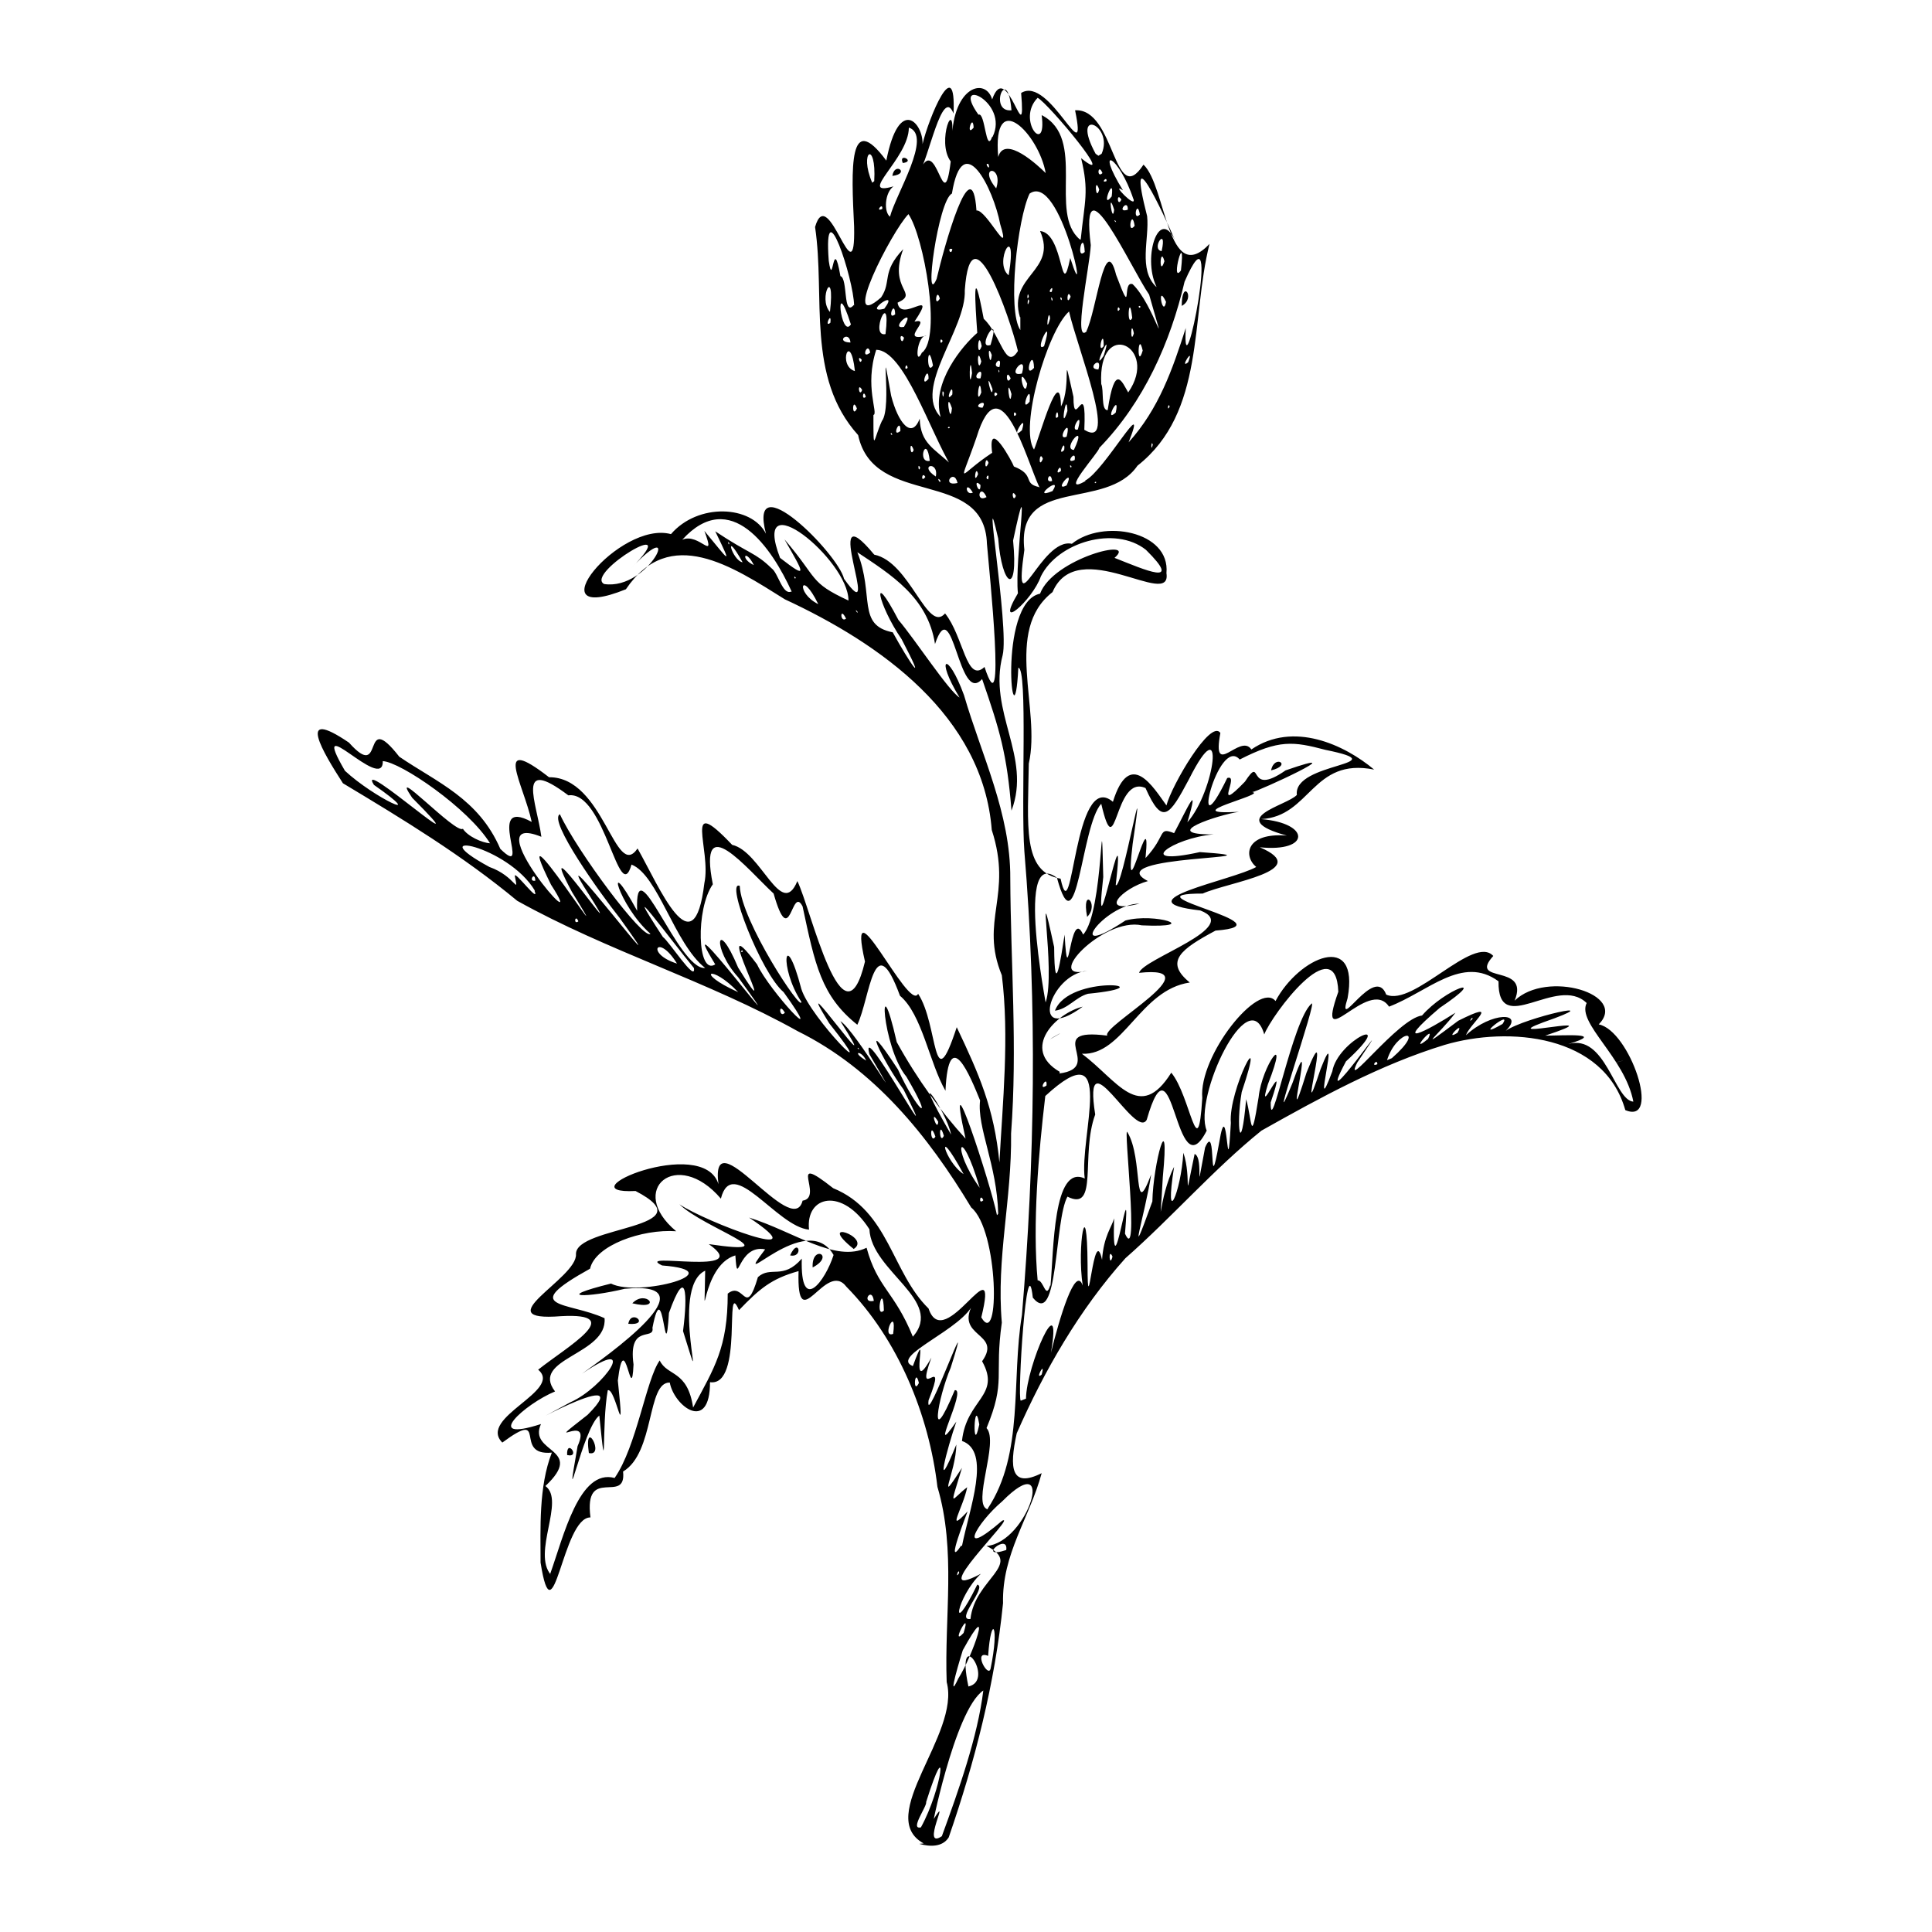 <?xml version="1.0" encoding="UTF-8" standalone="no"?>
<!-- Created with Inkscape (http://www.inkscape.org/) -->
<svg xmlns:dc="http://purl.org/dc/elements/1.1/" xmlns:cc="http://creativecommons.org/ns#" xmlns:rdf="http://www.w3.org/1999/02/22-rdf-syntax-ns#" xmlns:svg="http://www.w3.org/2000/svg" xmlns="http://www.w3.org/2000/svg" version="1.0" width="100%" height="100%" viewBox="0 0 48 48" id="svg2">
<defs id="defs7" />
<path d="m 22.95,45.80 c -1.23,-0.67 0.92,-2.71 0.57,-4.01 -0.06,-1.62 0.24,-3.27 -0.23,-4.85 -0.21,-1.79 -0.98,-3.67 -2.26,-4.97 -0.52,-0.69 -1.24,1.33 -1.19,-0.39 -0.68,0.19 -0.97,0.44 -1.48,0.97 -0.38,-0.87 0.13,1.91 -0.72,1.79 -0.00,1.27 -0.89,0.60 -1.00,0.01 -0.57,-0.02 -0.37,1.74 -1.16,2.21 0.09,0.84 -0.98,-0.17 -0.81,1.14 -0.70,-0.01 -0.92,3.15 -1.24,1.12 -0.00,-0.84 -0.05,-1.88 0.28,-2.73 -0.99,0.09 -0.05,-1.12 -1.23,-0.25 -0.62,-0.62 1.52,-1.29 0.89,-1.81 0.73,-0.58 2.22,-1.42 0.57,-1.33 -1.91,0.15 0.41,-0.94 0.37,-1.54 -0.02,-0.71 3.29,-0.63 1.48,-1.57 -1.83,0.09 1.68,-1.41 2.06,-0.17 -0.22,-1.71 1.84,1.41 2.09,0.41 0.55,-0.08 -0.43,-1.25 0.76,-0.31 1.39,0.57 1.45,2.09 2.37,2.99 0.39,1.17 1.78,-1.70 1.31,0.22 0.47,0.80 0.43,-2.17 -0.25,-2.73 -1.07,-1.78 -2.41,-3.44 -4.31,-4.38 -2.24,-1.25 -4.73,-1.99 -6.97,-3.24 -1.35,-1.12 -2.83,-2.02 -4.33,-2.92 -0.49,-0.76 -1.19,-1.92 0.15,-1.01 0.91,1.02 0.28,-0.89 1.25,0.35 0.94,0.64 1.97,1.04 2.51,2.29 0.82,0.80 -0.42,-1.32 0.78,-0.67 -0.20,-0.94 -0.99,-2.21 0.43,-1.11 1.37,-0.01 1.64,2.59 2.20,1.77 0.54,0.95 1.40,3.04 1.66,0.86 0.18,-0.83 -0.56,-2.27 0.69,-0.95 0.72,0.16 1.22,1.87 1.62,0.90 0.34,0.69 1.14,4.26 1.68,2.00 -0.49,-2.15 1.09,1.28 1.32,0.80 0.51,0.77 0.35,2.69 0.96,0.83 0.55,1.16 0.93,2.01 1.06,3.36 0.08,-1.48 0.25,-3.13 0.06,-4.65 -0.56,-1.36 0.28,-1.98 -0.25,-3.61 -0.22,-2.84 -2.77,-4.63 -5.14,-5.73 -1.31,-0.82 -2.86,-1.86 -3.95,-0.25 -2.33,0.94 -0.16,-1.72 1.12,-1.37 0.67,-0.78 2.00,-0.72 2.36,-0.01 -0.46,-1.76 1.79,0.49 1.94,1.12 1.01,1.42 -0.65,-2.29 0.75,-0.60 0.89,0.18 1.32,1.97 1.76,1.46 0.46,0.57 0.53,1.75 0.98,1.33 0.54,1.65 0.12,-2.35 0.06,-3.06 -0.06,-1.90 -2.81,-0.87 -3.20,-2.70 -1.30,-1.44 -0.81,-3.44 -1.07,-5.17 0.33,-1.15 1.01,1.85 0.97,-0.01 -0.07,-1.45 -0.14,-2.91 0.80,-1.64 0.32,-1.63 0.92,-0.92 0.90,-0.41 0.15,-0.64 0.84,-2.31 0.77,-0.76 -0.28,-0.71 -0.63,1.19 -0.86,1.47 0.44,-1.09 0.61,1.23 0.79,-0.28 -0.37,-0.49 0.13,-1.70 0.03,-0.55 0.03,-1.33 0.84,-1.54 1.00,-0.99 0.37,-1.06 0.85,1.41 0.72,-0.16 0.71,-0.45 1.67,2.05 1.34,0.43 1.00,-0.06 0.96,2.48 1.70,1.35 0.57,0.54 0.59,3.07 1.64,1.97 -0.47,1.85 -0.10,4.18 -1.79,5.51 -0.78,1.14 -3.02,0.23 -2.81,2.09 -0.29,2.03 0.41,-0.32 1.18,-0.15 0.76,-0.62 2.45,-0.32 2.35,0.73 0.14,0.92 -2.21,-0.98 -2.83,0.47 -1.23,0.96 -0.28,2.90 -0.59,4.26 -0.02,1.53 -0.17,2.70 0.79,2.86 0.31,1.44 0.32,-2.74 1.30,-1.91 0.42,-1.35 1.01,-0.35 1.33,0.09 0.13,-0.50 1.10,-2.16 1.34,-1.80 -0.22,1.17 0.49,-0.01 0.77,0.41 1.04,-0.71 2.31,-0.12 3.05,0.50 -1.54,-0.31 -1.58,1.17 -2.81,1.23 1.24,0.10 1.23,0.83 -0.03,0.70 1.35,0.58 -0.77,0.86 -1.42,1.15 -2.03,-0.00 2.27,0.77 0.32,0.92 -0.86,0.46 -1.28,0.77 -0.64,1.29 -1.24,0.18 -1.65,1.82 -2.68,1.77 0.88,0.66 1.43,1.73 2.22,0.47 0.48,0.58 0.66,2.39 0.77,0.63 -0.09,-1.05 1.40,-2.92 1.82,-2.41 0.58,-1.09 2.10,-1.76 1.79,-0.07 -0.29,0.92 0.67,-0.86 0.96,-0.09 0.68,0.31 2.17,-1.50 2.66,-0.96 -0.64,0.71 0.92,0.17 0.53,1.11 0.80,-0.77 2.83,-0.16 2.09,0.59 0.77,0.15 1.57,2.51 0.66,2.13 -0.53,-1.88 -2.90,-2.09 -4.49,-1.62 -1.60,0.49 -3.09,1.31 -4.55,2.13 -1.19,0.96 -2.22,2.15 -3.38,3.17 -1.14,1.27 -2.02,2.80 -2.70,4.35 -0.19,0.87 -0.14,1.37 0.62,0.99 -0.30,1.11 -0.99,2.01 -0.96,3.23 -0.20,1.99 -0.70,3.94 -1.35,5.82 -0.16,0.25 -0.48,0.23 -0.73,0.16 z m 0.45,-0.18 c 0.42,-1.15 0.89,-2.47 1.03,-3.62 -0.73,0.49 -1.34,3.73 -1.23,3.19 0.44,-0.69 -0.34,0.79 0.20,0.43 z m -0.52,-0.22 c 0.53,-0.96 0.70,-2.44 0.13,-0.63 0.03,0.10 -0.42,0.70 -0.13,0.63 z m 1.18,-3.50 c 0.69,-0.15 -0.34,-1.61 0,0 z m -0.25,-0.20 c 0.36,-0.56 0.89,-2.12 0.11,-0.70 -0.02,0.06 -0.43,1.39 -0.11,0.70 z m 0.80,-0.24 c 0.23,-1.11 0.01,-1.37 -0.06,-0.32 -0.39,-0.16 0.00,0.56 0.06,0.32 z m -0.67,-0.89 c 0.22,-0.70 -0.36,0.39 0,0 z m 0.17,-0.34 c 0.10,-1.00 1.33,-1.36 0.40,-1.82 1.04,-0.09 1.76,-2.49 0.39,-1.11 -0.65,0.55 -1.15,1.47 -0.00,0.48 0.40,-0.18 -2.00,2.10 -0.53,1.32 -0.60,0.56 -0.80,1.72 -0.09,0.27 0.26,0.05 -0.59,0.93 -0.15,0.85 z M 13.67,39.10 c 0.33,-0.92 0.72,-2.62 1.60,-2.38 0.55,-0.79 0.78,-2.44 1.12,-2.92 0.19,0.40 0.69,0.23 0.83,1.17 0.53,-0.99 0.86,-1.49 0.86,-2.83 0.41,-0.33 0.44,0.64 0.75,-0.41 0.32,-0.29 0.62,0.08 1.09,-0.46 -0.04,1.41 0.59,0.54 0.79,-0.09 -0.67,-1.18 -2.61,1.05 -1.70,-0.14 -0.69,-0.14 -0.68,1.03 -0.74,0.15 -0.88,0.26 -0.77,2.15 -0.75,0.38 -0.92,0.43 0.13,3.69 -0.55,1.50 0.12,-0.93 0.08,-1.65 -0.35,-0.45 -0.10,1.56 -0.13,-1.08 -0.41,0.37 0.06,0.33 -0.61,-0.12 -0.47,0.91 -0.05,1.11 -0.22,-1.00 -0.39,0.40 0.19,1.80 -0.05,0.17 -0.25,0.24 -0.16,0.87 -0.02,2.51 -0.21,0.63 -0.41,0.30 -0.91,2.86 -0.54,0.76 0.40,-0.90 -1.00,0.20 0.25,-0.78 1.41,-1.41 -2.53,0.84 -0.43,-0.31 0.84,-0.37 1.74,-1.70 0.29,-0.71 0.55,-0.40 3.32,-2.33 1.06,-2.11 -0.91,0.22 -1.83,0.24 -0.34,-0.13 0.69,0.35 3.07,-0.31 1.27,-0.45 -0.75,-0.36 2.33,0.29 1.16,-0.53 2.11,0.31 -0.13,-0.40 -0.73,-0.99 0.65,0.44 3.53,1.53 1.73,0.33 1.12,0.35 2.14,1.13 2.92,0.75 0.27,1.00 0.69,1.08 1.15,2.21 0.79,-0.90 -1.03,-1.62 -1.08,-2.67 -0.68,-1.06 -1.59,-0.83 -1.50,0.01 -0.80,-0.07 -1.91,-1.88 -2.19,-0.77 -1.09,-1.28 -2.35,-0.22 -1.11,0.81 -0.85,-0.06 -2.01,0.35 -2.14,0.93 -1.80,1.00 -0.56,0.81 0.36,1.23 0.08,0.91 -1.86,1.00 -1.23,1.82 -0.75,0.31 -1.84,1.29 -0.35,0.81 -0.33,0.73 1.12,0.59 0.11,1.54 0.50,0.36 -0.34,1.66 0.14,2.21 z m 0.42,-2.95 c -0.02,-0.43 0.35,0.08 0,0 z m 0.54,-0.05 c -0.13,-0.92 0.42,0.10 0,0 z m 0.98,-3.21 c 0.07,-0.39 0.56,0.05 0,0 z m 0.10,-0.51 c 0.34,-0.36 0.78,0.19 0,0 l 0,0 z m 4.48,-0.89 c -0.03,-0.58 0.57,-0.30 0,0 z m -0.56,-0.30 c 0.21,-0.47 0.34,0.07 0,0 z m 1.58,-0.16 c -0.97,-0.78 0.46,-0.29 0,0 z m 2.62,8.05 c -0.01,-0.15 -0.11,0.18 0,0 z m 0.07,-0.67 c 0.18,-0.92 0.74,-2.35 0.00,-2.61 0.11,-1.04 0.98,-1.12 0.50,-1.98 0.52,-0.73 -0.72,-0.58 -0.21,-1.46 -0.22,0.65 -2.11,1.34 -1.51,1.58 0.46,-1.26 -0.16,0.91 0.46,-0.21 -0.44,1.21 0.44,-0.23 -0.07,1.06 -0.10,0.79 1.19,-2.84 0.55,-0.81 -0.32,0.75 -0.56,2.14 0.10,0.56 0.32,-0.06 -0.71,1.86 0.04,0.78 -0.23,0.67 -0.58,1.99 -0.00,0.57 -0.01,0.71 -0.53,1.61 0.14,0.58 -0.33,1.08 -0.27,0.78 0.13,0.48 -0.10,0.51 -0.55,1.20 0.01,0.60 0.00,0.01 -0.59,1.49 -0.16,0.85 z m 1.10,0.10 c 0.06,-0.45 -0.76,0.25 0,0 z m -0.46,-1.03 c 0.91,-1.37 0.58,-3.20 0.85,-4.81 0.32,-3.82 0.38,-7.69 0.06,-11.52 -0.09,-1.23 0.09,-4.55 -0.15,-4.56 -0.11,2.21 -0.54,-1.62 0.54,-1.84 0.33,-0.88 2.45,-1.41 1.85,-0.89 0.76,0.30 1.72,0.73 0.78,-0.20 -0.77,-0.61 -2.19,-0.19 -2.61,0.66 -0.21,0.60 -1.17,1.43 -0.57,0.42 -0.09,-0.84 0.34,-3.47 -0.12,-1.31 0.14,1.42 -0.28,1.14 -0.37,-0.05 -0.43,-1.89 0.28,2.21 0.11,2.90 -0.37,1.41 0.73,2.52 0.22,3.86 -0.11,-1.40 -0.29,-2.00 -0.73,-3.27 -0.59,0.67 -0.72,-2.20 -1.17,-0.87 -0.18,-1.16 -1.09,-1.72 -1.93,-2.28 0.43,1.08 -0.02,1.81 0.88,1.99 0.40,0.73 0.90,1.47 0.22,0.17 -0.59,-0.86 -0.78,-1.82 -0.08,-0.48 0.41,0.48 1.25,1.77 1.52,1.93 -0.62,-1.02 -0.30,-1.18 0.11,-0.06 0.43,1.48 1.16,2.94 1.15,4.55 0.01,2.11 0.18,4.20 0.02,6.34 0.02,1.65 -0.37,3.09 -0.23,4.70 -0.19,1.34 0.11,1.44 -0.38,2.62 0.32,0.34 -0.38,1.91 0.03,2.02 z m -0.21,-2.09 c -0.13,-0.78 -0.18,0.86 0,0 z m 1.16,-0.64 c 0.01,-0.82 0.92,-2.88 0.62,-1.14 0.21,-0.85 0.61,-2.20 0.79,-1.67 -0.15,-0.98 0.11,-2.42 0.12,-0.51 -0.00,1.62 0.15,-1.10 0.36,-0.13 0.04,-0.59 0.24,-0.81 0.30,-1.03 -0.07,2.12 0.43,-1.57 0.27,0.38 0.37,0.82 -0.05,-2.75 0.06,-2.52 0.40,0.65 0.13,2.26 0.59,1.05 -0.15,0.99 -0.64,2.52 0.03,0.67 0.02,-0.95 0.44,-2.48 0.26,-0.61 -0.09,1.70 -0.11,0.51 0.28,-0.25 -0.25,1.58 0.17,0.65 0.23,-0.35 0.22,0.63 -0.02,1.45 0.28,0.03 0.25,0.09 -0.02,1.32 0.26,-0.16 0.30,-0.70 0.07,1.43 0.35,-0.12 0.22,-1.35 0.19,1.32 0.29,-0.49 -0.07,-0.81 0.92,-2.70 0.27,-0.77 -0.15,0.87 -0.02,1.67 0.11,0.18 0.15,0.52 0.11,1.21 0.31,-0.05 0.08,-0.79 0.79,-1.75 0.23,-0.32 -0.31,1.00 0.54,-0.94 0.07,0.45 -0.01,0.94 0.54,-2.04 1.01,-2.45 0.20,-0.23 -1.21,3.79 -0.47,1.97 0.64,-1.82 -0.30,1.82 0.35,-0.26 0.70,-1.76 -0.29,1.83 0.35,-0.09 0.54,-1.38 -0.26,1.53 0.29,0.06 0.13,-0.78 1.68,-1.48 0.34,-0.25 -0.91,1.71 1.53,-1.82 0.28,0.03 -0.38,0.77 1.02,-1.10 1.61,-1.17 0.57,-0.66 1.75,-1.07 0.44,-0.19 -1.23,1.05 -0.33,0.58 0.39,0.12 -0.39,0.53 -1.09,1.07 0.07,0.20 1.10,-0.55 0.30,0.06 0.19,0.36 0.64,-0.59 1.47,-0.58 0.99,-0.11 0.46,-0.33 2.71,-0.83 0.93,-0.21 -1.27,0.47 1.89,-0.28 0.05,0.33 0.46,0.00 1.54,-0.08 0.57,0.21 0.93,-0.27 1.15,1.40 1.62,1.43 -0.21,-1.10 -1.41,-1.95 -1.16,-2.45 -0.74,-0.72 -2.21,0.89 -2.19,-0.54 -0.90,-0.66 -1.75,0.26 -2.72,0.63 -0.51,-0.77 -1.86,1.32 -1.26,-0.37 -0.06,-1.57 -1.65,0.57 -1.84,1.06 -0.39,-1.34 -1.77,1.57 -1.43,2.39 -0.79,1.56 -0.82,-2.60 -1.49,-0.27 -0.28,0.52 -1.60,-2.16 -1.28,-0.13 -0.37,1.00 0.09,2.43 -0.69,2.04 -0.33,0.60 -0.22,3.29 -0.86,2.51 -0.15,-1.37 -0.39,2.50 -0.30,2.56 z m 14.61,-8.34 c 0.47,-0.12 0.09,-0.03 0,0 z m -17.27,7.95 c -0.10,-0.43 -0.16,0.32 0,0 z m 3.05,-0.21 c 0.11,-0.39 -0.19,0.17 0,0 z m -3.69,-1.01 c 0.10,-0.74 -0.31,0.12 0,0 z m -0.23,-0.58 c -0.02,-0.77 -0.23,0.22 0,0 z m -0.25,-0.24 c -0.05,-0.38 -0.33,0.07 0,0 z m 4.39,-0.38 c 0.08,-0.85 0.06,-3.03 0.85,-2.66 -0.14,-1.03 0.82,-3.71 -0.98,-2.05 -0.17,1.44 -0.32,3.19 -0.19,4.58 0.15,-0.01 0.20,0.49 0.31,0.13 z m 1.54,-0.72 c -0.11,-0.25 -0.08,0.31 0,0 z m -2.84,-1.07 c -0.03,-1.21 -0.53,-2.14 -0.45,-2.81 -0.24,-0.59 -0.78,-1.92 -0.86,-0.24 -0.40,-0.69 -0.58,-1.90 -1.13,-2.36 -0.65,-1.77 -0.74,0.05 -1.06,0.72 -0.90,-0.72 -1.05,-1.49 -1.36,-2.94 -0.28,-0.55 -0.30,1.15 -0.72,-0.32 -0.65,-0.60 -1.89,-2.14 -1.51,-0.23 -0.43,0.61 -0.39,2.28 0.06,1.99 -1.20,-1.95 2.29,2.69 0.57,0.32 -0.65,-0.71 -0.55,-1.55 -9.05e-4,-0.24 1.20,1.93 -0.81,-1.78 0.47,-0.08 0.30,0.65 1.79,2.26 0.66,0.69 -0.56,-0.47 -1.46,-2.80 -1.09,-2.64 0.03,0.86 1.55,3.17 1.53,2.88 -0.56,-0.85 -0.42,-1.92 -0.00,-0.32 0.22,0.72 2.08,2.60 0.69,0.85 -1.08,-1.75 1.52,1.92 0.28,-0.05 0.37,0.22 1.82,2.71 0.72,0.82 -0.26,-1.00 1.94,3.06 0.85,0.88 -0.53,-0.72 -1.14,-2.03 -0.14,-0.50 0.47,1.03 0.95,1.44 0.21,0.18 -0.61,-0.73 -0.72,-2.97 -0.24,-0.86 0.52,0.94 1.10,1.73 1.71,2.40 -0.54,-2.43 0.63,1.14 0.78,1.90 l 0.02,-0.02 0,0 z m -0.37,-0.33 c -0.08,-0.20 -0.13,0.13 0,0 z m -0.09,-0.31 c -0.48,-1.64 -0.73,-1.02 0,0 z M 23.94,29.17 c -0.74,-1.36 -0.47,-0.30 0,0 z M 23.24,28.24 c -0.15,-0.44 -0.13,0.22 0,0 z m 0.21,-0.02 c -0.13,-0.45 -0.12,0.25 0,0 z m 0.18,-0.03 c -0.12,-0.63 -1.13,-1.96 0,0 z m -0.32,-0.32 c -0.23,-0.38 -0.02,0.29 0,0 z m 2.69,-0.90 c 0.03,-0.29 -0.23,0.16 0,0 z m 0.32,-0.30 c 1.15,-0.15 -0.45,-1.15 1.19,-0.94 -0.16,-0.23 2.67,-1.76 0.79,-1.56 0.09,-0.35 2.59,-1.14 1.52,-1.55 -2.01,-0.23 0.81,-0.75 1.39,-1.08 -0.33,-0.28 -0.25,-0.86 0.76,-0.78 -1.56,-0.43 0.00,-0.74 0.25,-1.01 -0.10,-0.82 2.57,-0.74 0.71,-1.12 -0.80,-0.21 -1.15,-0.26 -2.13,0.24 -0.54,-0.62 -1.27,2.44 -0.31,0.46 0.33,-0.11 -0.38,0.94 0.44,0.09 0.46,-0.70 0.02,0.41 1.01,-0.28 1.84,-0.64 -0.72,0.54 -0.83,0.54 0.40,0.05 -1.96,0.58 -0.33,0.49 -0.49,0.07 -2.04,0.57 -0.63,0.56 -1.03,0.09 -2.02,0.81 -0.34,0.44 2.42,0.17 -2.55,0.07 -1.29,0.72 -0.65,0.18 -1.26,0.83 -0.21,0.56 -0.88,0.01 -1.93,1.47 -0.35,0.42 0.73,-0.20 1.93,0.19 0.41,0.12 -0.96,-0.21 -2.48,1.40 -1.36,1.13 -0.95,0.09 -1.45,1.87 -0.11,0.89 -0.66,0.16 -1.55,1.05 -0.57,1.62 z m -0.23,-0.85 c 0.51,-0.29 0.09,-0.07 0,0 z m 0.12,-0.71 c 0.35,-0.92 2.86,-0.62 0.82,-0.42 -0.30,0.08 -0.50,0.38 -0.82,0.42 z m 5.37,-5.97 c 0.08,-0.41 0.54,-0.13 0,0 z m 2.64,7.30 c -0.00,-0.16 -0.18,0.08 0,0 z m -12.70,-0.09 c -0.12,-0.27 -0.39,-0.23 0,0 z m 13.06,-0.06 c 0.89,-0.78 0.12,-0.72 -0.12,0.05 l 0.12,-0.05 0,0 z M 21.32,26.03 c -0.05,0.01 0.07,0.08 0,0 z m 14.16,-0.22 c 0.22,-0.44 -0.53,0.44 0,0 z m 0.73,-0.15 c 0.21,-0.36 -0.37,0.23 0,0 z m 1.12,-0.22 c 0.27,-0.40 -0.80,0.46 0,0 z M 36.58,25.32 c 0.03,-0.12 -0.13,0.13 0,0 z M 19.50,25.16 c -0.17,-0.29 -0.14,0.16 0,0 z m 6.48,-0.26 c 0.26,-0.78 -0.27,-3.58 0.21,-1.37 0.01,1.36 0.17,0.26 0.26,-0.31 0.09,1.59 0.13,-0.73 0.46,-9.05e-4 0.52,-0.55 0.44,-3.88 0.50,-1.43 -0.27,2.41 0.59,-2.23 0.31,0.20 0.16,0.14 0.79,-3.54 0.42,-1.02 -0.23,1.95 0.48,-1.27 0.32,0.35 0.53,-0.57 0.30,-0.78 0.71,-0.62 0.32,-0.60 0.65,-1.35 0.33,-0.27 0.68,-0.76 0.97,-2.92 0.04,-1.07 -0.49,0.92 -0.66,1.16 -1.08,0.22 -0.79,-0.36 -0.72,2.02 -1.10,0.39 -0.50,0.54 -0.60,3.68 -1.10,1.84 -1.14,-0.86 -0.11,3.89 -0.29,3.09 l 0,0 z m 1.03,-2.12 c -0.15,-0.78 0.32,-0.32 0,0 z m -8.67,1.87 c -0.67,-0.71 -1.11,-0.50 0,0 z M 17.24,24.05 c -0.57,-0.69 -1.93,-2.54 -0.77,-0.77 0.14,0.09 0.83,1.16 0.77,0.77 z m 0.28,0.00 c -0.77,-0.61 -1.17,-2.31 -1.83,-2.57 -0.31,1.08 -0.66,-1.84 -1.57,-1.72 -1.33,-1.00 -0.78,0.19 -0.67,1.03 -1.74,-0.70 1.29,2.81 0.24,1.19 -1.21,-2.44 1.88,2.39 0.52,0.18 -1.07,-2.00 1.57,1.87 0.38,-5.43e-4 -1.13,-1.77 2.52,3.03 0.80,0.64 -0.47,-0.59 -1.78,-2.42 -1.48,-2.57 0.42,0.91 2.08,3.14 2.25,2.97 -0.79,-0.69 -1.18,-2.13 -0.33,-0.57 -0.07,-1.70 1.02,1.46 1.68,1.42 z m -0.70,-0.11 c -0.48,-0.78 -0.80,-0.25 0,0 z m 1.62,-0.33 c -0.09,0.05 0.06,0.06 0,0 z m 6.53,-0.37 c -0.13,-0.68 0.23,0.34 0.00,0.25 l -0.00,-0.25 0,0 z M 14.37,22.89 c -0.08,-0.20 -0.13,0.10 0,0 z m -1.08,-0.76 c -0.67,-1.13 -2.90,-1.55 -1.13,-0.59 0.65,0.23 0.73,0.73 0.63,0.22 -0.00,-0.13 0.63,0.72 0.49,0.37 z m 0.01,-0.25 c -0.01,-0.26 -0.19,0.04 0,0 z m -1.12,-0.92 c -0.54,-0.88 -2.23,-2.03 -2.67,-2.05 0.02,0.82 -1.89,-1.39 -0.94,0.24 0.72,0.67 2.12,1.33 0.72,0.35 -0.48,-0.76 2.84,2.22 0.95,0.32 -0.62,-0.91 1.09,0.92 1.26,0.77 0.12,0.19 0.48,0.35 0.67,0.36 z m 8.84,-5.59 c -0.16,-0.33 -0.15,0.12 0,0 z m 0.28,-0.18 c -0.10,-0.10 0.04,0.11 0,0 z m -0.97,-0.18 c -0.44,-0.90 -0.57,-0.28 0,0 z m 0.75,-0.10 c -0.01,-1.01 -2.44,-2.98 -1.70,-1.05 0.71,0.55 0.60,0.40 0.11,-0.46 0.85,0.99 0.60,1.06 1.59,1.52 z m -1.41,-0.21 c -0.49,-1.08 -1.52,-2.61 -2.72,-1.29 0.42,-0.19 0.85,0.59 0.55,-0.22 0.61,0.73 0.72,0.94 0.27,0.01 0.87,0.58 0.99,0.52 1.40,0.92 0.16,0.11 0.27,0.66 0.48,0.58 z m -4.66,-0.19 c 1.14,0.17 2.00,-1.81 0.67,-0.39 1.39,-1.41 -1.17,0.13 -0.67,0.39 z m 4.76,-0.16 c -0.07,-0.08 -0.02,0.08 0,0 z M 18.73,14.04 c -0.22,-0.43 -0.35,-0.16 0,0 z m -0.28,-0.07 c -0.49,-0.88 -0.26,-0.04 0,0 z m -0.33,-0.47 c -0.05,-0.11 -0.02,0.09 0,0 z m 6.39,-1.15 c -0.17,-0.38 -0.29,0.16 0,0 z m 0.73,-0.03 c -0.13,-0.23 -0.08,0.21 0,0 z m -1.07,-0.08 c -0.20,-0.34 -0.20,0.09 0,0 z m 1.98,-0.04 c 0.28,-0.44 -0.58,0.24 0,0 z m -0.32,-0.08 c -0.33,-0.69 -0.98,-3.18 -1.57,-1.25 -0.45,1.30 -0.48,0.95 0.39,0.38 -0.12,-0.92 0.51,0.24 0.54,0.34 0.54,0.21 0.21,0.42 0.62,0.51 z m -1.47,-0.07 c -0.22,-0.22 -0.00,0.33 0,0 z m 2.14,0.01 c 0.23,-0.51 -0.36,0.18 0,0 z m 0.46,-0.12 c 0.48,-0.24 1.60,-2.27 1.08,-0.95 0.75,-0.83 1.09,-1.81 1.42,-2.84 -0.10,1.92 0.95,-3.40 -0.03,-1.15 -0.35,1.50 -1.01,2.99 -2.12,4.13 0.01,0.09 -1.03,1.22 -0.34,0.82 z m 2.40,-4.34 c 0.00,-0.71 0.36,-0.19 0,0 z m -5.57,4.40 c -0.09,-0.39 -0.42,0.10 0,0 z m 3.45,-0.02 c -0.06,-0.04 -0.05,0.07 0,0 z m -3.87,-0.03 c -0.11,-0.15 -0.03,0.09 0,0 z m 2.77,-9.05e-4 c -0.04,-0.30 -0.21,0.07 0,0 z m -1.59,-0.04 c 0.05,-0.20 -0.11,-0.02 0,0 z m -1.56,-0.06 c -0.09,-0.16 -0.12,0.17 0,0 z m 1.31,-0.07 c -0.06,-0.27 -0.13,0.31 0,0 z m -1.05,0.06 c 0.08,-0.40 -0.45,-0.29 0,0 z m 3.11,-0.14 c -0.00,-0.24 -0.19,0.16 0,0 z m -3.50,-0.08 c -0.07,-0.15 -0.04,0.15 0,0 z m 0.79,0 C 23.10,10.71 22.46,8.70 21.77,8.69 c -0.30,0.91 0.06,1.59 -0.07,1.62 2.72e-4,1.01 -0.00,0.61 0.21,0.15 0.27,-0.34 -0.08,-2.38 0.23,-0.63 0.17,0.67 0.51,1.10 0.71,0.57 0.02,0.62 0.35,0.73 0.78,1.14 z m 2.97,-0.04 c -0.08,-0.07 -0.00,0.11 0,0 z m -2.06,-0.08 c -0.09,-0.24 -0.12,0.29 0,0 z m -1.46,-0.05 c -0.08,-0.70 -0.33,0.07 0,0 z m 2.81,-0.05 c -0.09,-0.24 -0.12,0.29 0,0 z m 0.79,0.03 c 0.05,-0.30 -0.27,0.12 0,0 z m -4.00,-0.25 c -0.12,-0.32 -0.09,0.23 0,0 z m 3.74,-0.00 c 0.04,-0.33 -0.19,0.20 0,0 z m -0.75,-0.01 c 0.14,-0.32 0.65,-2.18 0.67,-1.07 0.28,-0.52 -0.00,-1.61 0.31,-0.24 -0.00,0.90 0.33,-0.58 0.27,0.82 0.86,0.52 -0.17,-2.02 -0.38,-2.94 -0.54,0.48 -1.24,2.89 -0.87,3.43 z m 0.99,0.01 c 0.37,-0.78 -0.32,-0.02 0,0 z m 1.96,-0.13 c -0.04,-0.15 -0.05,0.22 0,0 z m -2.14,-0.20 c 0.14,-0.55 -0.28,0.12 0,0 z m -4.35,-0.09 c -0.07,0.01 0.06,0.10 0,0 z m 3.24,-0.07 c 0.16,-0.53 -0.34,0.32 0,0 z m -3.02,0.02 c 0.01,-0.38 -0.24,0.19 0,0 z m 4.41,-0.04 c 0.16,-0.57 -0.24,0.08 0,0 z m -3.20,-0.07 c -0.09,0.05 0.06,0.06 0,0 z M 23.37,10.36 C 23.13,9.51 23.92,8.58 24.28,8.27 24.23,7.57 24.15,6.37 24.44,7.92 24.87,8.32 24.98,9.22 25.29,8.72 25.09,7.87 24.12,5.10 23.97,7.21 24.01,8.18 22.67,9.64 23.37,10.36 z m 2.92,-0.01 c -0.01,-0.30 -0.13,0.15 0,0 z m 0.23,-0.14 c -0.02,-0.58 -0.20,0.62 0,0 z m -1.27,0.08 c -0.08,-0.15 -0.08,0.15 0,0 z m 2.47,-0.04 c 0.12,-0.54 -0.31,0.29 0,0 z m -4.07,-0.11 c -0.18,-0.53 -0.04,0.51 0,0 z m -2.36,0.01 c -0.12,-0.32 -0.13,0.27 0,0 z m 6.23,0.04 c 0.18,-1.20 0.36,-0.69 0.51,-0.44 0.79,-1.14 -0.76,-1.88 -0.67,-0.21 0.07,0.15 -0.01,0.64 0.15,0.65 z m -3.11,-0.06 c 0.16,-0.27 -0.31,-0.01 0,0 z m 4.65,-0.03 c -0.04,-0.12 -0.07,0.15 0,0 z M 25.58,9.98 c 0.06,-0.56 -0.27,0.32 0,0 z M 25.13,9.79 c -0.15,-0.52 -0.04,0.44 0,0 z m -3.62,0.07 c -0.06,-0.23 -0.12,0.11 0,0 z m 1.94,-0.10 c -0.07,-0.16 -0.02,0.27 0,0 z m 0.93,-0.01 c -0.04,-0.53 -0.16,0.41 0,0 z m -0.72,0.05 c 0.03,-0.38 -0.21,0.26 0,0 z m 1.12,-0.01 c -0.10,-0.14 -0.10,0.16 0,0 z M 21.42,9.69 c -0.13,-0.23 -0.08,0.21 0,0 z m 3.24,-0.02 c -0.22,-0.60 -0.01,0.33 0,0 z m 0.86,-0.14 c -0.28,-0.55 -0.06,0.47 0,0 z M 23.07,9.41 c 5.43e-4,-0.40 -0.24,0.28 0,0 z m 1.54,0.01 c -0.04,-0.61 0.02,-0.05 0,0 z m 0.50,-0.02 c -0.13,-0.29 -0.12,0.22 0,0 z m -0.96,-0.13 c -0.06,-0.66 -0.09,0.57 0,0 z m 0.21,0.13 c 0.11,-0.39 -0.28,0.04 0,0 z m 1.03,-0.12 c 0.16,-0.57 -0.43,0.11 0,0 z m -4.15,-0.06 c -0.11,-1.04 -0.44,-0.13 0,0 z m 3.59,-0.00 c -0.05,-0.11 -0.01,0.11 0,0 z m 0.86,-0.08 c -0.02,-0.57 -0.28,0.31 0,0 z m 1.60,0.04 c 0.11,-0.38 -0.33,-0.01 0,0 z m -4.74,-0.04 c -0.03,-0.18 -0.11,0.10 0,0 z m 0.63,-0.06 c -0.14,-0.72 -0.18,0.30 0,0 z m 1.65,0.04 c 0.09,-0.36 -0.24,0.00 0,0 z M 24.38,8.98 c -0.12,-0.46 -0.10,0.37 0,0 z m 5.14,0.02 c 0.17,-0.44 -0.24,0.20 0,0 z m -8.11,-0.06 c -0.13,-0.16 -0.04,0.17 0,0 l 0,0 z m 3.23,-0.12 c -0.14,-0.38 -0.04,0.42 0,0 z m 2.78,0.02 c 0.27,-0.83 -0.34,0.51 0,0 z m -4.51,-0.08 c 0.49,-0.38 0.04,-2.89 -0.34,-3.44 -0.42,0.43 -1.72,2.98 -0.68,2.07 0.27,-0.40 -0.00,-0.62 0.55,-1.20 -0.38,1.02 0.41,1.08 -0.14,1.33 0.08,0.53 1.02,-0.43 0.42,0.47 0.48,-0.11 -0.43,0.53 0.30,0.35 -0.25,-0.02 -0.30,0.82 -0.11,0.41 z m 5.48,-0.05 c -0.12,-0.54 -0.15,0.51 0,0 z m -6.77,0.05 c -0.06,-0.31 -0.25,0.20 0,0 z M 24.39,8.60 c -0.09,-0.47 -0.14,0.37 0,0 z m 1.55,0.00 c 0.27,-0.90 -0.28,0.19 0,0 z m 1.48,-0.00 c 0.01,-0.51 -0.18,0.23 0,0 z m -2.81,-0.03 c 0.29,-0.95 -0.39,0.14 0,0 z M 21.13,8.51 c -0.03,-0.32 -0.40,-0.01 0,0 z m 2.29,-0.04 c -0.08,-0.13 -0.07,0.15 0,0 z M 22.46,8.39 c -0.16,-0.17 -0.06,0.26 0,0 z m 4.53,-0.16 c 0.25,-0.49 0.46,-2.51 0.74,-1.40 0.43,1.14 0.13,0.13 0.41,0.23 0.53,0.51 0.92,2.05 0.41,0.26 C 28.10,6.67 26.82,3.83 27.10,6.09 c -0.02,0.50 -0.46,2.52 -0.09,2.13 z m 1.18,0.05 c -0.08,-0.40 -0.09,0.33 0,0 z m -6.17,0.02 c 0.15,-1.21 -0.41,0.09 0,0 z M 25.34,7.88 c -0.31,-1.04 0.94,-1.14 0.50,-2.14 0.60,0.05 0.51,1.82 0.75,0.67 0.51,1.61 -0.23,-2.15 -1.01,-1.60 -0.30,0.62 -0.56,2.91 -0.23,3.39 l -0.00,-0.32 0,0 z m -4.20,0.18 c -0.43,-1.35 -0.25,0.39 0,0 z m 1.32,0.06 c 0.33,-0.56 -0.40,0.08 0,0 z m 3.63,-0.21 c -0.04,-0.33 -0.13,0.48 0,0 z m -5.46,0.11 c 0.04,-0.32 -0.17,0.14 0,0 z m 7.50,-0.12 c -0.08,-0.71 -0.15,0.28 0,0 z m -5.89,-0.09 c -0.01,-0.40 -0.22,0.17 0,0 z m -1.62,-0.06 c 0.14,-1.20 -0.31,-0.34 0,0 z m 1.35,-0.08 c 0.41,-0.55 -0.57,0.15 0,0 z m 5.85,0.01 c -0.06,-0.15 -0.08,0.15 0,0 z m -6.60,-0.09 c -0.01,-0.66 -0.77,-2.97 -0.63,-1.11 0.11,0.75 0.10,-0.71 0.29,0.38 0.19,0.05 0.06,1.03 0.33,0.72 z m 7.12,0.03 c -0.08,-0.07 -0.05,0.08 0,0 z m 0.63,-0.12 c -0.24,-0.50 -0.08,0.43 0,0 z m -3.40,-0.01 c -0.03,-0.19 -0.07,0.22 0,0 z m -2.22,-0.07 c -0.08,-0.31 -0.16,0.25 0,0 z m 2.80,0.01 c -0.07,-0.15 -0.01,0.15 0,0 z m 0.23,-0.02 c -0.08,-0.09 -0.00,0.14 0,0 z m 0.22,-0.04 c -0.09,-0.24 -0.12,0.29 0,0 z m -1.04,0.00 c -0.03,-0.18 -0.06,0.15 0,0 z m 0.57,-0.12 c 0.07,-0.23 -0.14,0.05 0,0 z M 23.27,6.93 c 0.18,-0.78 0.88,-3.31 0.99,-1.70 0.24,-0.04 0.88,1.28 0.59,0.34 C 24.68,4.68 23.92,3.15 23.65,4.81 23.31,4.97 22.94,7.69 23.27,6.93 z m 5.46,0.19 C 28.37,6.37 28.82,5.05 29.23,6.05 28.86,5.20 27.97,3.30 28.50,5.37 28.56,5.93 28.27,6.70 28.73,7.13 z M 25.06,6.84 c 0.24,-1.43 -0.40,-0.32 0,0 z m 4.28,-0.12 c 0.13,-1.15 -0.28,0.38 0,0 z M 28.93,6.49 c -0.11,-0.41 -0.14,0.43 0,0 z M 26.95,6.26 c -0.03,-0.61 -0.24,0.22 0,0 z m -3.29,-0.07 c -0.15,-0.06 -0.03,0.19 0,0 z m 5.20,0.05 c 0.15,-0.66 -0.28,-0.05 0,0 z M 26.85,5.95 c 0.10,-0.97 0.21,-1.19 0.01,-2.02 0.96,0.77 -0.82,-1.37 -1.08,-1.50 -0.54,0.55 0.24,1.47 0.10,0.43 1.13,0.58 0.16,2.43 0.95,3.09 z m 1.34,-0.34 c -0.07,-0.46 -0.20,0.25 0,0 z M 27.71,5.48 c -0.08,-0.03 0.07,0.10 0,0 z m -5.60,-0.09 c 0.14,-0.56 1.07,-2.02 0.47,-2.22 -0.00,0.77 -1.32,1.73 -0.38,1.46 -0.22,0.15 -0.25,0.65 -0.08,0.76 z m 0.06,-1.02 c 0.06,-0.37 0.45,-0.05 0,0 z m 0.26,-0.32 c -0.12,-0.27 0.33,-0.04 0,0 z m 5.89,1.28 c -0.07,-0.41 -0.19,0.19 0,0 z M 27.68,5.21 c -0.17,-0.55 -0.04,0.40 0,0 z m 0.34,0.00 c 0.01,-0.30 -0.30,0.10 0,0 z m -6.10,-0.02 c 0.02,-0.18 -0.19,0.09 0,0 z m 5.94,-0.23 c -0.13,-0.21 -0.10,0.21 0,0 z m 0.30,-0.01 C 27.80,3.86 27.18,3.56 27.90,4.73 27.56,4.50 28.25,5.22 28.16,4.94 z m -0.54,-0.07 c 0.08,-0.61 -0.30,0.38 0,0 z M 27.31,4.71 c -0.13,-0.37 -0.09,0.33 0,0 z m -2.56,-0.03 c 0.19,-0.58 -0.48,-0.58 0,0 z M 21.72,4.50 c 0.06,-1.03 -0.39,-0.75 -0.05,0.04 l 0.05,-0.04 0,0 z m 5.77,0.00 c 0.02,-0.14 -0.16,0.06 0,0 z M 25.98,4.30 C 25.81,3.33 24.65,2.15 24.80,3.90 24.96,3.33 25.81,4.13 25.98,4.30 z m 1.41,-0.00 c -0.11,-0.27 -0.15,0.15 0,0 z m -2.83,-0.22 c -0.13,-0.06 0.06,0.21 0,0 z m 2.81,-0.26 c 0.31,-0.72 -0.79,-1.18 -0.15,-0.00 l 0.07,0.05 0.08,-0.05 0,0 z M 24.66,3.40 C 25.09,2.53 23.60,1.86 24.31,2.85 c 0.17,-0.08 0.18,0.99 0.34,0.55 z M 24.19,3.17 c -0.02,-0.39 -0.21,0.26 0,0 z m 0.94,-0.43 c -0.10,-1.19 -0.59,0.06 0,0 z" />
</svg>
